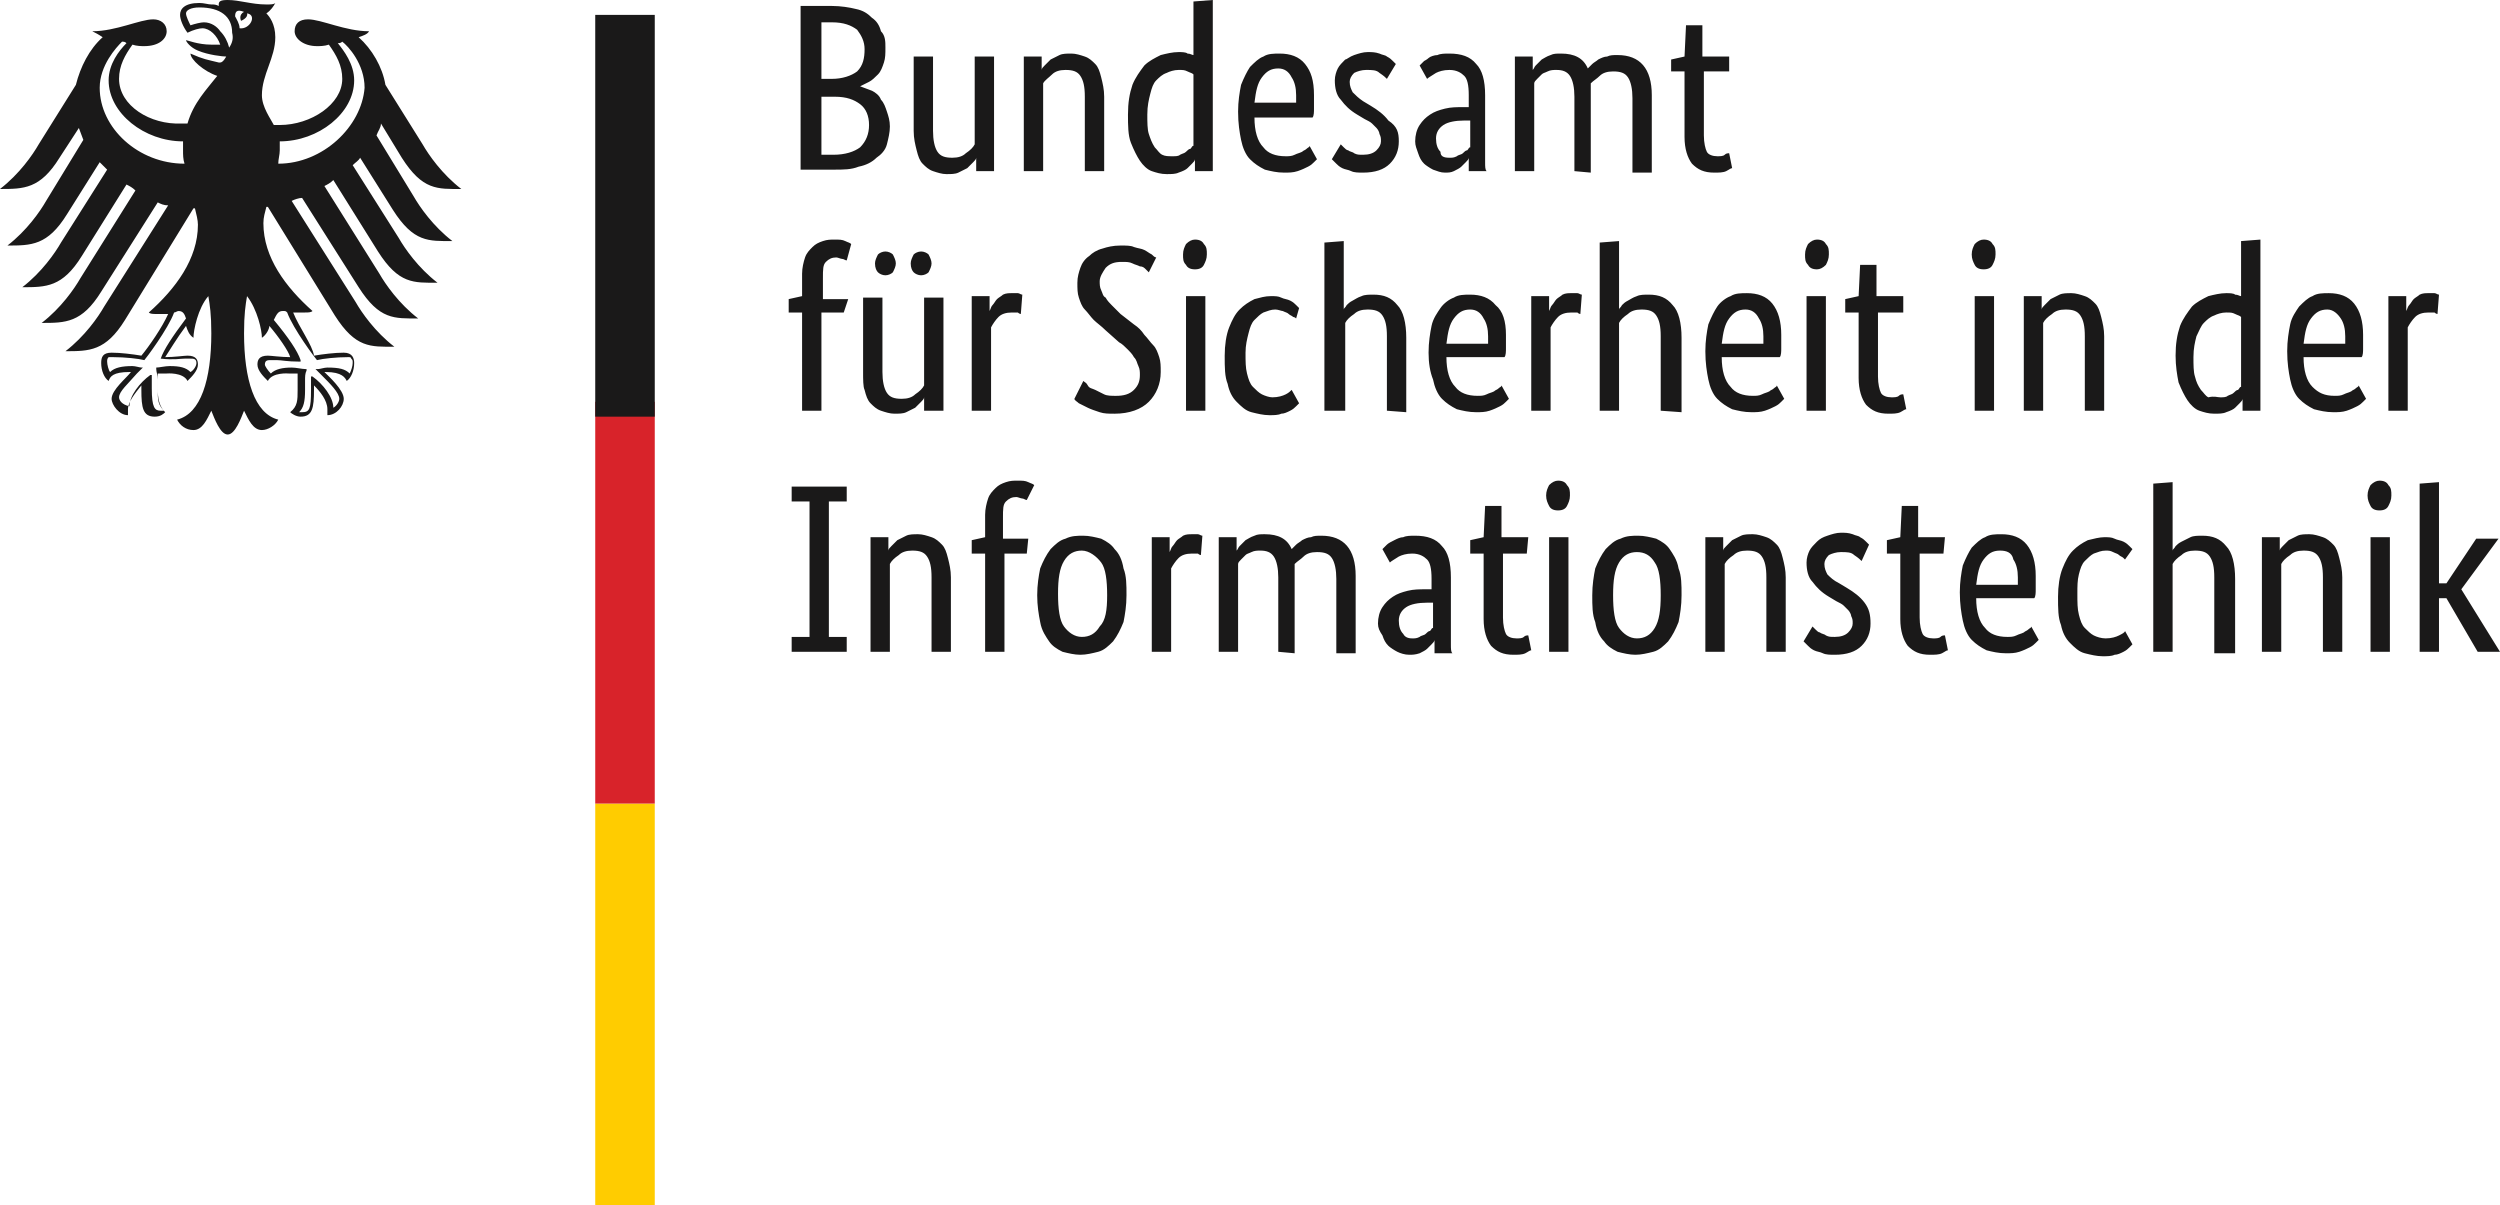 <?xml version="1.0" encoding="utf-8"?>
<!-- Generator: Adobe Illustrator 27.1.1, SVG Export Plug-In . SVG Version: 6.00 Build 0)  -->
<svg version="1.1"
	 id="Ebene_1" xmlns:dc="http://purl.org/dc/elements/1.1/" xmlns:svg="http://www.w3.org/2000/svg" xmlns:sodipodi="http://sodipodi.sourceforge.net/DTD/sodipodi-0.dtd" xmlns:inkscape="http://www.inkscape.org/namespaces/inkscape" xmlns:cc="http://creativecommons.org/ns#" xmlns:rdf="http://www.w3.org/1999/02/22-rdf-syntax-ns#" inkscape:version="1.0.1 (3bc2e813f5, 2020-09-07)" sodipodi:docname="logo-weiss.svg"
	 xmlns="http://www.w3.org/2000/svg" xmlns:xlink="http://www.w3.org/1999/xlink" x="0px" y="0px" viewBox="0 0 168 81"
	 style="enable-background:new 0 0 168 81;" xml:space="preserve">
<style type="text/css">
	.st0{fill:#FFFFFF;}
	.st1{fill:#1A1919;}
	.st2{fill:#FFCC00;}
	.st3{fill:#D8232A;}
</style>
<sodipodi:namedview  bordercolor="#666666" borderopacity="1" gridtolerance="10" guidetolerance="10" id="namedview15" inkscape:current-layer="Ebene_1" inkscape:cx="84" inkscape:cy="40.5" inkscape:pageopacity="0" inkscape:pageshadow="2" inkscape:window-height="1077" inkscape:window-maximized="0" inkscape:window-width="1695" inkscape:window-x="1107" inkscape:window-y="118" inkscape:zoom="6.0297619" objecttolerance="10" pagecolor="#ffffff" showgrid="false">
	</sodipodi:namedview>
<rect id="rect2" class="st0" width="168" height="81"/>
<g id="Symbols">
	<g id="Header_x2F_BSI-Top" transform="translate(-117, -54)">
		<g id="BSI_2017_DTP_CMYK_de" transform="translate(117, 54)">
			<path id="Fill-2" class="st1" d="M59.5,3.2c0,0.4,0,0.7-0.1,1C59.3,4.5,59.2,4.8,59,5c-0.2,0.2-0.4,0.4-0.6,0.5S58,5.7,57.8,5.8
				v0c0.3,0.1,0.5,0.2,0.8,0.3c0.2,0.1,0.5,0.3,0.6,0.6c0.2,0.2,0.3,0.5,0.4,0.8c0.1,0.3,0.2,0.6,0.2,1c0,0.4-0.1,0.8-0.2,1.2
				c-0.1,0.4-0.4,0.7-0.7,0.9c-0.3,0.3-0.7,0.5-1.2,0.6c-0.5,0.2-1,0.2-1.7,0.2h-2.2V0.4h2.1c0.6,0,1.2,0.1,1.6,0.2
				c0.5,0.1,0.8,0.3,1.1,0.6c0.3,0.2,0.5,0.5,0.6,0.9C59.5,2.4,59.5,2.8,59.5,3.2z M58.1,3.3c0-0.5-0.2-0.9-0.5-1.3
				c-0.4-0.3-0.9-0.5-1.7-0.5h-0.7v3.8h0.7c0.7,0,1.3-0.2,1.7-0.5C58,4.4,58.1,3.9,58.1,3.3z M58.4,8.4c0-0.6-0.2-1.1-0.6-1.4
				c-0.4-0.3-0.9-0.5-1.7-0.5h-0.9v3.9H56c0.8,0,1.4-0.2,1.8-0.5C58.2,9.5,58.4,9,58.4,8.4z M66.8,11.5h-1.2v-0.9h0
				c0,0.1-0.1,0.2-0.2,0.3c-0.1,0.1-0.2,0.2-0.4,0.4c-0.2,0.1-0.4,0.2-0.6,0.3c-0.2,0.1-0.5,0.1-0.8,0.1c-0.3,0-0.6-0.1-0.9-0.2
				c-0.3-0.1-0.5-0.3-0.7-0.5c-0.2-0.2-0.3-0.5-0.4-0.9c-0.1-0.4-0.2-0.8-0.2-1.3v-5h1.3v5c0,0.6,0.1,1.1,0.3,1.4
				c0.2,0.3,0.5,0.4,1,0.4c0.4,0,0.7-0.1,0.9-0.3c0.3-0.2,0.5-0.4,0.6-0.6V3.8h1.3C66.8,3.8,66.8,11.5,66.8,11.5z M72.9,11.5v-5
				c0-0.7-0.1-1.1-0.3-1.4c-0.2-0.3-0.5-0.4-1-0.4c-0.4,0-0.7,0.1-0.9,0.3s-0.5,0.4-0.6,0.6v5.9h-1.3V3.8h1.2v0.9h0
				c0-0.1,0.1-0.2,0.2-0.3c0.1-0.1,0.2-0.2,0.4-0.4c0.2-0.1,0.4-0.2,0.6-0.3c0.2-0.1,0.5-0.1,0.8-0.1c0.3,0,0.6,0.1,0.9,0.2
				c0.3,0.1,0.5,0.3,0.7,0.5c0.2,0.2,0.3,0.5,0.4,0.9s0.2,0.8,0.2,1.3v5L72.9,11.5L72.9,11.5z M75.8,7.7c0-0.8,0.1-1.4,0.3-2
				c0.2-0.5,0.5-0.9,0.8-1.3c0.3-0.3,0.7-0.5,1.1-0.7c0.4-0.1,0.8-0.2,1.2-0.2c0.2,0,0.5,0,0.6,0.1c0.2,0,0.3,0.1,0.4,0.1V0.1
				L81.5,0v11.5h-1.2v-0.8h0c0,0.1-0.1,0.2-0.2,0.3c-0.1,0.1-0.2,0.2-0.3,0.3c-0.1,0.1-0.3,0.2-0.6,0.3c-0.2,0.1-0.5,0.1-0.8,0.1
				c-0.4,0-0.7-0.1-1-0.2c-0.3-0.1-0.6-0.4-0.8-0.7c-0.2-0.3-0.4-0.7-0.6-1.2S75.8,8.4,75.8,7.7z M78.8,10.5c0.2,0,0.4,0,0.5-0.1
				c0.2-0.1,0.3-0.1,0.4-0.2c0.1-0.1,0.2-0.2,0.3-0.2c0.1-0.1,0.1-0.2,0.2-0.2V5c-0.1-0.1-0.2-0.1-0.4-0.2c-0.2-0.1-0.3-0.1-0.6-0.1
				c-0.3,0-0.6,0.1-0.8,0.2c-0.3,0.1-0.5,0.3-0.7,0.5c-0.2,0.2-0.3,0.5-0.4,0.9c-0.1,0.4-0.2,0.8-0.2,1.4c0,0.5,0,1,0.1,1.3
				s0.2,0.6,0.4,0.9c0.2,0.2,0.3,0.4,0.5,0.5C78.3,10.5,78.5,10.5,78.8,10.5z M88.3,6.4c0,0.3,0,0.6,0,0.9c0,0.2,0,0.5-0.1,0.6h-3.9
				c0,0.9,0.2,1.6,0.6,2c0.3,0.4,0.8,0.6,1.5,0.6c0.2,0,0.4,0,0.6-0.1c0.2-0.1,0.3-0.1,0.5-0.2c0.1-0.1,0.2-0.1,0.3-0.2
				c0.1-0.1,0.2-0.1,0.2-0.2l0.5,0.9c-0.1,0.1-0.1,0.1-0.2,0.2c-0.1,0.1-0.2,0.2-0.4,0.3c-0.2,0.1-0.4,0.2-0.7,0.3
				c-0.3,0.1-0.6,0.1-0.9,0.1c-0.5,0-0.9-0.1-1.3-0.2c-0.4-0.2-0.7-0.4-1-0.7c-0.3-0.3-0.5-0.8-0.6-1.3c-0.1-0.5-0.2-1.1-0.2-1.9
				c0-0.7,0.1-1.3,0.2-1.8c0.2-0.5,0.4-0.9,0.6-1.2c0.3-0.3,0.6-0.6,0.9-0.7c0.3-0.2,0.7-0.2,1.1-0.2c0.7,0,1.3,0.2,1.7,0.7
				C88.1,4.8,88.3,5.4,88.3,6.4z M85.9,4.6c-0.5,0-0.8,0.2-1.1,0.6c-0.3,0.4-0.4,0.9-0.5,1.7h2.8c0-0.1,0-0.1,0-0.2s0-0.2,0-0.3
				c0-0.5-0.1-0.9-0.3-1.2C86.6,4.8,86.3,4.6,85.9,4.6z M93.2,5.3c-0.1-0.1-0.2-0.2-0.5-0.4c-0.2-0.2-0.5-0.2-0.9-0.2
				c-0.3,0-0.6,0.1-0.8,0.2c-0.2,0.2-0.3,0.4-0.3,0.6c0,0.3,0.1,0.5,0.2,0.7c0.2,0.2,0.4,0.4,0.7,0.6l0.5,0.3c0.5,0.3,0.9,0.6,1.2,1
				C93.9,8.5,94,8.9,94,9.5c0,0.6-0.2,1.1-0.6,1.5c-0.4,0.4-1,0.6-1.8,0.6c-0.3,0-0.6,0-0.8-0.1c-0.2-0.1-0.4-0.1-0.6-0.2
				c-0.2-0.1-0.3-0.2-0.4-0.3c-0.1-0.1-0.2-0.2-0.3-0.3l0.6-1c0.1,0.1,0.1,0.1,0.2,0.2c0.1,0.1,0.2,0.2,0.3,0.2
				c0.1,0.1,0.3,0.1,0.4,0.2c0.2,0.1,0.3,0.1,0.6,0.1c0.4,0,0.7-0.1,0.9-0.3c0.2-0.2,0.3-0.4,0.3-0.6c0-0.2,0-0.3-0.1-0.5
				c0-0.1-0.1-0.3-0.2-0.4c-0.1-0.1-0.2-0.2-0.3-0.3c-0.1-0.1-0.3-0.2-0.5-0.3l-0.5-0.3c-0.5-0.3-0.8-0.6-1.1-1
				c-0.3-0.3-0.4-0.8-0.4-1.3c0-0.3,0.1-0.6,0.2-0.8c0.1-0.2,0.3-0.4,0.5-0.6C90.5,4,90.7,3.8,91,3.7c0.3-0.1,0.6-0.2,0.9-0.2
				c0.3,0,0.5,0,0.8,0.1c0.2,0.1,0.4,0.1,0.5,0.2c0.2,0.1,0.3,0.2,0.4,0.3c0.1,0.1,0.2,0.2,0.2,0.2L93.2,5.3z M95.1,9.5
				c0-0.4,0.1-0.8,0.3-1.1c0.2-0.3,0.4-0.5,0.7-0.7c0.3-0.2,0.6-0.3,1-0.4c0.4-0.1,0.8-0.1,1.2-0.1h0.4V6.4c0-0.7-0.1-1.1-0.3-1.3
				c-0.2-0.2-0.5-0.4-1-0.4c-0.4,0-0.7,0.1-0.9,0.2c-0.3,0.2-0.5,0.3-0.6,0.4l-0.5-0.9c0.1-0.1,0.2-0.2,0.3-0.3
				C95.7,4.1,95.9,4,96,3.9s0.4-0.2,0.6-0.2c0.2-0.1,0.5-0.1,0.8-0.1c0.8,0,1.4,0.2,1.8,0.7c0.4,0.4,0.6,1.1,0.6,2.1v3.5
				c0,0.3,0,0.7,0,1c0,0.3,0,0.5,0.1,0.6h-1.2l0-0.9h0c0,0.1-0.1,0.2-0.2,0.3s-0.2,0.2-0.3,0.3s-0.3,0.2-0.5,0.3
				c-0.2,0.1-0.4,0.1-0.6,0.1c-0.3,0-0.5-0.1-0.8-0.2c-0.2-0.1-0.5-0.3-0.6-0.4c-0.2-0.2-0.3-0.4-0.4-0.7S95.1,9.8,95.1,9.5z
				 M97.4,10.6c0.2,0,0.3,0,0.5-0.1c0.1-0.1,0.3-0.1,0.4-0.2c0.1-0.1,0.2-0.2,0.3-0.2c0.1-0.1,0.1-0.2,0.2-0.2V8.1l-0.4,0
				c-0.6,0-1.1,0.1-1.4,0.3c-0.3,0.2-0.5,0.5-0.5,0.9c0,0.4,0.1,0.7,0.3,0.9C96.8,10.5,97,10.6,97.4,10.6z M105.8,11.5v-5
				c0-0.6-0.1-1.1-0.3-1.4c-0.2-0.3-0.5-0.4-0.9-0.4c-0.2,0-0.4,0-0.6,0.1c-0.2,0.1-0.3,0.1-0.4,0.2c-0.1,0.1-0.2,0.2-0.3,0.3
				c-0.1,0.1-0.2,0.2-0.2,0.3v5.9h-1.3V3.8h1.2v0.9h0c0.1-0.1,0.1-0.2,0.2-0.3c0.1-0.1,0.2-0.2,0.4-0.4c0.2-0.1,0.3-0.2,0.6-0.3
				c0.2-0.1,0.4-0.1,0.7-0.1c0.9,0,1.5,0.3,1.8,1c0.1-0.1,0.2-0.2,0.3-0.3s0.3-0.2,0.4-0.3c0.2-0.1,0.4-0.2,0.6-0.2
				c0.2-0.1,0.4-0.1,0.7-0.1c1.5,0,2.3,0.9,2.3,2.7v5.2h-1.3v-5c0-0.6-0.1-1.1-0.3-1.4c-0.2-0.3-0.5-0.4-1-0.4
				c-0.4,0-0.7,0.1-0.9,0.3s-0.4,0.3-0.6,0.5c0,0.1,0,0.2,0,0.4c0,0.1,0,0.3,0,0.4v5.2L105.8,11.5L105.8,11.5z M116.2,4.8h-1.7v4.3
				c0,0.5,0.1,0.9,0.2,1.1c0.1,0.2,0.4,0.3,0.7,0.3c0.2,0,0.4,0,0.5-0.1c0.1-0.1,0.2-0.1,0.3-0.1l0.2,1c-0.1,0-0.2,0.1-0.4,0.2
				c-0.2,0.1-0.5,0.1-0.8,0.1c-0.7,0-1.1-0.2-1.5-0.6c-0.3-0.4-0.5-1-0.5-1.8V4.8h-0.9V4l0.9-0.2l0.1-2.1h1.1v2.1h1.8L116.2,4.8z
				 M56.7,21h-1.5v6.6h-1.3V21H53v-0.9l0.9-0.2v-1.5c0-0.4,0.1-0.8,0.2-1.1c0.1-0.3,0.3-0.5,0.5-0.7c0.2-0.2,0.4-0.3,0.7-0.4
				c0.3-0.1,0.5-0.1,0.8-0.1c0.3,0,0.5,0,0.7,0.1c0.2,0.1,0.3,0.1,0.4,0.2l-0.3,1.1c-0.1,0-0.2-0.1-0.3-0.1c-0.1,0-0.3-0.1-0.4-0.1
				c-0.3,0-0.5,0.1-0.7,0.3c-0.2,0.2-0.2,0.5-0.2,1.1v1.4h1.7L56.7,21z M63.3,27.6h-1.2v-0.9h0c0,0.1-0.1,0.2-0.2,0.3
				c-0.1,0.1-0.2,0.2-0.4,0.4c-0.2,0.1-0.4,0.2-0.6,0.3c-0.2,0.1-0.5,0.1-0.8,0.1c-0.3,0-0.6-0.1-0.9-0.2c-0.3-0.1-0.5-0.3-0.7-0.5
				c-0.2-0.2-0.3-0.5-0.4-0.9C58,26,58,25.5,58,25v-5h1.3v5c0,0.6,0.1,1.1,0.3,1.4c0.2,0.3,0.5,0.4,1,0.4c0.4,0,0.7-0.1,0.9-0.3
				c0.3-0.2,0.5-0.4,0.6-0.6v-5.9h1.3V27.6z M60.2,17.7c0,0.2-0.1,0.4-0.2,0.6c-0.1,0.1-0.3,0.2-0.5,0.2c-0.2,0-0.4-0.1-0.5-0.2
				c-0.1-0.1-0.2-0.3-0.2-0.6c0-0.2,0.1-0.4,0.2-0.6c0.1-0.1,0.3-0.2,0.5-0.2c0.2,0,0.4,0.1,0.5,0.2C60.1,17.3,60.2,17.5,60.2,17.7z
				 M62.6,17.7c0,0.2-0.1,0.4-0.2,0.6c-0.1,0.1-0.3,0.2-0.5,0.2c-0.2,0-0.4-0.1-0.5-0.2c-0.1-0.1-0.2-0.3-0.2-0.6
				c0-0.2,0.1-0.4,0.2-0.6c0.1-0.1,0.3-0.2,0.5-0.2c0.2,0,0.4,0.1,0.5,0.2C62.5,17.3,62.6,17.5,62.6,17.7z M68.6,21.1
				c0,0-0.1,0-0.2-0.1c-0.1,0-0.2,0-0.4,0c-0.4,0-0.7,0.1-0.9,0.3c-0.2,0.2-0.4,0.5-0.5,0.7v5.6h-1.3v-7.7h1.2v1h0
				c0.1-0.2,0.1-0.3,0.2-0.4c0.1-0.1,0.2-0.3,0.3-0.4c0.1-0.1,0.3-0.2,0.4-0.3c0.2-0.1,0.4-0.1,0.6-0.1c0.2,0,0.3,0,0.4,0
				c0.1,0,0.2,0.1,0.3,0.1L68.6,21.1z M77.2,18.3c0,0-0.1-0.1-0.2-0.2c-0.1-0.1-0.2-0.2-0.4-0.2c-0.2-0.1-0.3-0.1-0.5-0.2
				c-0.2-0.1-0.4-0.1-0.7-0.1c-0.5,0-0.8,0.1-1.1,0.4c-0.2,0.3-0.4,0.6-0.4,0.9c0,0.2,0,0.4,0.1,0.6c0.1,0.2,0.1,0.4,0.3,0.5
				c0.1,0.2,0.3,0.4,0.4,0.5c0.2,0.2,0.4,0.4,0.6,0.6l0.9,0.7c0.3,0.2,0.5,0.4,0.7,0.7c0.2,0.2,0.4,0.5,0.6,0.7
				c0.2,0.2,0.3,0.5,0.4,0.8c0.1,0.3,0.1,0.6,0.1,1c0,0.8-0.3,1.5-0.8,2c-0.5,0.5-1.3,0.8-2.3,0.8c-0.4,0-0.7,0-1-0.1
				c-0.3-0.1-0.6-0.2-0.8-0.3c-0.2-0.1-0.4-0.2-0.6-0.3c-0.1-0.1-0.3-0.2-0.3-0.3l0.6-1.2c0.1,0.1,0.2,0.1,0.3,0.3s0.3,0.2,0.5,0.3
				s0.4,0.2,0.6,0.3c0.2,0.1,0.5,0.1,0.8,0.1c0.5,0,0.9-0.1,1.2-0.4c0.3-0.3,0.4-0.6,0.4-1c0-0.2,0-0.4-0.1-0.6
				c-0.1-0.2-0.1-0.4-0.3-0.6c-0.1-0.2-0.3-0.4-0.4-0.5c-0.2-0.2-0.4-0.4-0.6-0.5l-0.9-0.8c-0.3-0.3-0.6-0.5-0.8-0.7
				c-0.2-0.2-0.4-0.5-0.6-0.7c-0.2-0.2-0.3-0.5-0.4-0.8c-0.1-0.3-0.1-0.6-0.1-1c0-0.4,0.1-0.7,0.2-1c0.1-0.3,0.3-0.6,0.6-0.8
				c0.2-0.2,0.5-0.4,0.9-0.5c0.3-0.1,0.7-0.2,1.2-0.2c0.4,0,0.7,0,0.9,0.1c0.3,0.1,0.5,0.1,0.7,0.2s0.3,0.2,0.5,0.3
				c0.1,0.1,0.2,0.2,0.3,0.2L77.2,18.3z M79.7,27.6H81v-7.7h-1.3V27.6z M80.3,18.1c-0.3,0-0.5-0.1-0.6-0.3c-0.2-0.2-0.2-0.4-0.2-0.7
				c0-0.3,0.1-0.5,0.2-0.7c0.2-0.2,0.4-0.3,0.6-0.3c0.3,0,0.5,0.1,0.6,0.3c0.2,0.2,0.2,0.4,0.2,0.7c0,0.3-0.1,0.5-0.2,0.7
				C80.8,18,80.6,18.1,80.3,18.1z M87.1,21.4c0,0-0.1-0.1-0.2-0.1c-0.1-0.1-0.2-0.1-0.3-0.2c-0.1-0.1-0.2-0.1-0.4-0.2
				c-0.1,0-0.3-0.1-0.5-0.1c-0.3,0-0.5,0.1-0.8,0.2c-0.2,0.1-0.4,0.3-0.6,0.5c-0.2,0.2-0.3,0.5-0.4,0.9c-0.1,0.4-0.2,0.8-0.2,1.3
				c0,0.6,0,1,0.1,1.4c0.1,0.4,0.2,0.7,0.4,0.9c0.2,0.2,0.4,0.4,0.6,0.5c0.2,0.1,0.5,0.2,0.7,0.2c0.4,0,0.7-0.1,0.9-0.2
				c0.2-0.1,0.3-0.2,0.4-0.3l0.5,0.9c-0.1,0.1-0.1,0.1-0.2,0.2c-0.1,0.1-0.2,0.2-0.4,0.3c-0.2,0.1-0.4,0.2-0.6,0.2
				c-0.2,0.1-0.5,0.1-0.8,0.1c-0.4,0-0.8-0.1-1.2-0.2c-0.4-0.1-0.7-0.4-1-0.7c-0.3-0.3-0.5-0.7-0.6-1.2c-0.2-0.5-0.2-1.1-0.2-1.9
				c0-0.7,0.1-1.4,0.3-1.9c0.2-0.5,0.4-0.9,0.7-1.2c0.3-0.3,0.6-0.5,1-0.7c0.4-0.1,0.7-0.2,1.1-0.2c0.3,0,0.5,0,0.7,0.1
				c0.2,0.1,0.4,0.1,0.6,0.2c0.2,0.1,0.3,0.2,0.4,0.3c0.1,0.1,0.2,0.2,0.2,0.2L87.1,21.4z M93.2,27.6v-5c0-0.7-0.1-1.1-0.3-1.4
				c-0.2-0.3-0.5-0.4-1-0.4c-0.4,0-0.7,0.1-0.9,0.3c-0.3,0.2-0.5,0.4-0.6,0.6v5.9H89V16.3l1.3-0.1v4.6h0c0-0.1,0.1-0.1,0.2-0.3
				c0.1-0.1,0.2-0.2,0.4-0.3c0.2-0.1,0.3-0.2,0.6-0.3c0.2-0.1,0.5-0.1,0.8-0.1c0.7,0,1.2,0.2,1.6,0.7c0.4,0.4,0.6,1.2,0.6,2.2v5
				L93.2,27.6L93.2,27.6z M101.2,22.5c0,0.3,0,0.6,0,0.9c0,0.2,0,0.5-0.1,0.6h-3.9c0,0.9,0.2,1.6,0.6,2c0.3,0.4,0.8,0.6,1.5,0.6
				c0.2,0,0.4,0,0.6-0.1c0.2-0.1,0.3-0.1,0.5-0.2c0.1-0.1,0.2-0.1,0.3-0.2c0.1-0.1,0.2-0.1,0.2-0.2l0.5,0.9
				c-0.1,0.1-0.1,0.1-0.2,0.2c-0.1,0.1-0.2,0.2-0.4,0.3s-0.4,0.2-0.7,0.3c-0.3,0.1-0.6,0.1-0.9,0.1c-0.5,0-0.9-0.1-1.3-0.2
				c-0.4-0.2-0.7-0.4-1-0.7c-0.3-0.3-0.5-0.8-0.6-1.3C96.1,25,96,24.4,96,23.7c0-0.7,0.1-1.3,0.2-1.8s0.4-0.9,0.6-1.2
				s0.6-0.6,0.9-0.7c0.3-0.2,0.7-0.2,1.1-0.2c0.7,0,1.3,0.2,1.7,0.7C101,20.9,101.2,21.6,101.2,22.5z M98.8,20.8
				c-0.5,0-0.8,0.2-1.1,0.6c-0.3,0.4-0.4,0.9-0.5,1.7h2.8c0-0.1,0-0.1,0-0.2c0-0.1,0-0.2,0-0.3c0-0.5-0.1-0.9-0.3-1.2
				C99.5,21,99.2,20.8,98.8,20.8z M106.2,21.1c0,0-0.1,0-0.2-0.1c-0.1,0-0.2,0-0.4,0c-0.4,0-0.7,0.1-0.9,0.3
				c-0.2,0.2-0.4,0.5-0.5,0.7v5.6h-1.3v-7.7h1.2v1h0c0.1-0.2,0.1-0.3,0.2-0.4s0.2-0.3,0.3-0.4c0.1-0.1,0.3-0.2,0.4-0.3
				c0.2-0.1,0.4-0.1,0.6-0.1c0.2,0,0.3,0,0.4,0c0.1,0,0.2,0.1,0.3,0.1L106.2,21.1z M111.6,27.6v-5c0-0.7-0.1-1.1-0.3-1.4
				c-0.2-0.3-0.5-0.4-1-0.4c-0.4,0-0.7,0.1-0.9,0.3c-0.3,0.2-0.5,0.4-0.6,0.6v5.9h-1.3V16.3l1.3-0.1v4.6h0c0-0.1,0.1-0.1,0.2-0.3
				c0.1-0.1,0.2-0.2,0.4-0.3c0.2-0.1,0.3-0.2,0.6-0.3c0.2-0.1,0.5-0.1,0.8-0.1c0.7,0,1.2,0.2,1.6,0.7c0.4,0.4,0.6,1.2,0.6,2.2v5
				L111.6,27.6L111.6,27.6z M119.7,22.5c0,0.3,0,0.6,0,0.9c0,0.2,0,0.5-0.1,0.6h-3.9c0,0.9,0.2,1.6,0.6,2c0.3,0.4,0.8,0.6,1.5,0.6
				c0.2,0,0.4,0,0.6-0.1c0.2-0.1,0.3-0.1,0.5-0.2c0.1-0.1,0.2-0.1,0.3-0.2c0.1-0.1,0.2-0.1,0.2-0.2l0.5,0.9
				c-0.1,0.1-0.1,0.1-0.2,0.2s-0.2,0.2-0.4,0.3s-0.4,0.2-0.7,0.3c-0.3,0.1-0.6,0.1-0.9,0.1c-0.5,0-0.9-0.1-1.3-0.2
				c-0.4-0.2-0.7-0.4-1-0.7c-0.3-0.3-0.5-0.8-0.6-1.3c-0.1-0.5-0.2-1.1-0.2-1.9c0-0.7,0.1-1.3,0.2-1.8c0.2-0.5,0.4-0.9,0.6-1.2
				s0.6-0.6,0.9-0.7c0.3-0.2,0.7-0.2,1.1-0.2c0.7,0,1.3,0.2,1.7,0.7C119.5,20.9,119.7,21.6,119.7,22.5z M117.3,20.8
				c-0.5,0-0.8,0.2-1.1,0.6c-0.3,0.4-0.4,0.9-0.5,1.7h2.8c0-0.1,0-0.1,0-0.2c0-0.1,0-0.2,0-0.3c0-0.5-0.1-0.9-0.3-1.2
				C118,21,117.7,20.8,117.3,20.8z M121.4,27.6h1.3v-7.7h-1.3V27.6z M122.1,18.1c-0.3,0-0.5-0.1-0.6-0.3c-0.2-0.2-0.2-0.4-0.2-0.7
				c0-0.3,0.1-0.5,0.2-0.7c0.2-0.2,0.4-0.3,0.6-0.3c0.3,0,0.5,0.1,0.6,0.3c0.2,0.2,0.2,0.4,0.2,0.7c0,0.3-0.1,0.5-0.2,0.7
				C122.5,18,122.3,18.1,122.1,18.1z M127.9,21h-1.7v4.3c0,0.5,0.1,0.9,0.2,1.1s0.4,0.3,0.7,0.3c0.2,0,0.4,0,0.5-0.1
				c0.1-0.1,0.2-0.1,0.3-0.1l0.2,1c-0.1,0-0.2,0.1-0.4,0.2c-0.2,0.1-0.5,0.1-0.8,0.1c-0.7,0-1.1-0.2-1.5-0.6c-0.3-0.4-0.5-1-0.5-1.8
				V21H124v-0.9l0.9-0.2l0.1-2.1h1.1v2.1h1.8L127.9,21z M132.7,27.6h1.3v-7.7h-1.3V27.6z M133.3,18.1c-0.3,0-0.5-0.1-0.6-0.3
				s-0.2-0.4-0.2-0.7c0-0.3,0.1-0.5,0.2-0.7c0.2-0.2,0.4-0.3,0.6-0.3c0.3,0,0.5,0.1,0.6,0.3c0.2,0.2,0.2,0.4,0.2,0.7
				c0,0.3-0.1,0.5-0.2,0.7C133.8,18,133.6,18.1,133.3,18.1z M140.1,27.6v-5c0-0.7-0.1-1.1-0.3-1.4c-0.2-0.3-0.5-0.4-1-0.4
				c-0.4,0-0.7,0.1-0.9,0.3c-0.3,0.2-0.5,0.4-0.6,0.6v5.9h-1.3v-7.7h1.2v0.9h0c0-0.1,0.1-0.2,0.2-0.3c0.1-0.1,0.2-0.2,0.4-0.4
				c0.2-0.1,0.4-0.2,0.6-0.3c0.2-0.1,0.5-0.1,0.8-0.1c0.3,0,0.6,0.1,0.9,0.2c0.3,0.1,0.5,0.3,0.7,0.5c0.2,0.2,0.3,0.5,0.4,0.9
				s0.2,0.8,0.2,1.3v5C141.3,27.6,140.1,27.6,140.1,27.6z M146.2,23.9c0-0.8,0.1-1.4,0.3-2c0.2-0.5,0.5-0.9,0.8-1.3
				c0.3-0.3,0.7-0.5,1.1-0.7c0.4-0.1,0.8-0.2,1.2-0.2c0.2,0,0.5,0,0.6,0.1c0.2,0,0.3,0.1,0.4,0.1v-3.7l1.3-0.1v11.5h-1.2v-0.8h0
				c0,0.1-0.1,0.2-0.2,0.3c-0.1,0.1-0.2,0.2-0.3,0.3c-0.1,0.1-0.3,0.2-0.6,0.3c-0.2,0.1-0.5,0.1-0.8,0.1c-0.4,0-0.7-0.1-1-0.2
				c-0.3-0.1-0.6-0.4-0.8-0.7c-0.2-0.3-0.4-0.7-0.6-1.2C146.3,25.2,146.2,24.6,146.2,23.9z M149.2,26.7c0.2,0,0.4,0,0.5-0.1
				c0.2-0.1,0.3-0.1,0.4-0.2c0.1-0.1,0.2-0.2,0.3-0.2c0.1-0.1,0.1-0.2,0.2-0.2v-4.7c-0.1-0.1-0.2-0.1-0.4-0.2
				c-0.2-0.1-0.3-0.1-0.6-0.1c-0.3,0-0.6,0.1-0.8,0.2c-0.3,0.1-0.5,0.3-0.7,0.5c-0.2,0.2-0.3,0.5-0.5,0.9c-0.1,0.4-0.2,0.8-0.2,1.4
				c0,0.5,0,1,0.1,1.3c0.1,0.4,0.2,0.6,0.4,0.9c0.2,0.2,0.3,0.4,0.5,0.5C148.8,26.6,149,26.7,149.2,26.7z M158.8,22.5
				c0,0.3,0,0.6,0,0.9c0,0.2,0,0.5-0.1,0.6h-3.9c0,0.9,0.2,1.6,0.6,2s0.8,0.6,1.5,0.6c0.2,0,0.4,0,0.6-0.1c0.2-0.1,0.3-0.1,0.5-0.2
				c0.1-0.1,0.2-0.1,0.3-0.2c0.1-0.1,0.2-0.1,0.2-0.2l0.5,0.9c-0.1,0.1-0.1,0.1-0.2,0.2c-0.1,0.1-0.2,0.2-0.4,0.3s-0.4,0.2-0.7,0.3
				c-0.3,0.1-0.6,0.1-0.9,0.1c-0.5,0-0.9-0.1-1.3-0.2c-0.4-0.2-0.7-0.4-1-0.7c-0.3-0.3-0.5-0.8-0.6-1.3c-0.1-0.5-0.2-1.1-0.2-1.9
				c0-0.7,0.1-1.3,0.2-1.8s0.4-0.9,0.6-1.2c0.3-0.3,0.6-0.6,0.9-0.7c0.3-0.2,0.7-0.2,1.1-0.2c0.7,0,1.3,0.2,1.7,0.7
				C158.6,20.9,158.8,21.6,158.8,22.5z M156.4,20.8c-0.5,0-0.8,0.2-1.1,0.6c-0.3,0.4-0.4,0.9-0.5,1.7h2.8c0-0.1,0-0.1,0-0.2
				c0-0.1,0-0.2,0-0.3c0-0.5-0.1-0.9-0.3-1.2S156.8,20.8,156.4,20.8z M163.8,21.1c0,0-0.1,0-0.2-0.1c-0.1,0-0.2,0-0.4,0
				c-0.4,0-0.7,0.1-0.9,0.3c-0.2,0.2-0.4,0.5-0.5,0.7v5.6h-1.3v-7.7h1.2v1h0c0.1-0.2,0.1-0.3,0.2-0.4s0.2-0.3,0.3-0.4
				c0.1-0.1,0.3-0.2,0.4-0.3c0.2-0.1,0.4-0.1,0.6-0.1c0.2,0,0.3,0,0.4,0c0.1,0,0.2,0.1,0.3,0.1L163.8,21.1z M54.4,33.7h-1.2v-1h3.7
				v1h-1.2v9.1h1.2v1h-3.7v-1h1.2V33.7z M62.6,43.8v-5c0-0.7-0.1-1.1-0.3-1.4c-0.2-0.3-0.5-0.4-1-0.4c-0.4,0-0.7,0.1-0.9,0.3
				c-0.3,0.2-0.5,0.4-0.6,0.6v5.9h-1.3v-7.7h1.2V37h0c0-0.1,0.1-0.2,0.2-0.3c0.1-0.1,0.2-0.2,0.4-0.4c0.2-0.1,0.4-0.2,0.6-0.3
				c0.2-0.1,0.5-0.1,0.8-0.1c0.3,0,0.6,0.1,0.9,0.2c0.3,0.1,0.5,0.3,0.7,0.5c0.2,0.2,0.3,0.5,0.4,0.9c0.1,0.4,0.2,0.8,0.2,1.3v5
				H62.6z M69,37.2h-1.5v6.6h-1.3v-6.6h-0.9v-0.9l0.9-0.2v-1.5c0-0.4,0.1-0.8,0.2-1.1c0.1-0.3,0.3-0.5,0.5-0.7s0.4-0.3,0.7-0.4
				c0.3-0.1,0.5-0.1,0.8-0.1c0.3,0,0.5,0,0.7,0.1c0.2,0.1,0.3,0.1,0.4,0.2L69,33.6c-0.1,0-0.2-0.1-0.3-0.1c-0.1,0-0.3-0.1-0.4-0.1
				c-0.3,0-0.5,0.1-0.7,0.3c-0.2,0.2-0.2,0.5-0.2,1.1v1.4h1.7L69,37.2z M69.7,40c0-0.7,0.1-1.3,0.2-1.8c0.2-0.5,0.4-0.9,0.7-1.3
				c0.3-0.3,0.6-0.6,1-0.7c0.4-0.2,0.8-0.2,1.2-0.2c0.4,0,0.8,0.1,1.2,0.2c0.4,0.2,0.7,0.4,0.9,0.7c0.3,0.3,0.5,0.7,0.6,1.3
				c0.2,0.5,0.2,1.1,0.2,1.8c0,0.7-0.1,1.3-0.2,1.8c-0.2,0.5-0.4,0.9-0.7,1.3c-0.3,0.3-0.6,0.6-1,0.7c-0.4,0.1-0.8,0.2-1.2,0.2
				c-0.4,0-0.8-0.1-1.2-0.2c-0.4-0.2-0.7-0.4-0.9-0.7s-0.5-0.7-0.6-1.3C69.8,41.3,69.7,40.7,69.7,40z M74.4,40c0-1-0.1-1.8-0.4-2.2
				S73.2,37,72.7,37c-0.5,0-0.9,0.2-1.2,0.7c-0.3,0.5-0.4,1.2-0.4,2.2s0.1,1.8,0.4,2.2c0.3,0.4,0.7,0.7,1.2,0.7
				c0.5,0,0.9-0.2,1.2-0.7C74.3,41.7,74.4,41,74.4,40z M80.7,37.3c0,0-0.1,0-0.2-0.1c-0.1,0-0.2,0-0.4,0c-0.4,0-0.7,0.1-0.9,0.3
				c-0.2,0.2-0.4,0.5-0.5,0.7v5.6h-1.3v-7.7h1.2v1h0c0.1-0.2,0.1-0.3,0.2-0.4c0.1-0.1,0.2-0.3,0.3-0.4c0.1-0.1,0.3-0.2,0.4-0.3
				c0.2-0.1,0.4-0.1,0.6-0.1c0.2,0,0.3,0,0.4,0c0.1,0,0.2,0.1,0.3,0.1L80.7,37.3z M85.9,43.8v-5c0-0.6-0.1-1.1-0.3-1.4
				c-0.2-0.3-0.5-0.4-0.9-0.4c-0.2,0-0.4,0-0.6,0.1c-0.2,0.1-0.3,0.1-0.4,0.2c-0.1,0.1-0.2,0.2-0.3,0.3c-0.1,0.1-0.2,0.2-0.2,0.3
				v5.9h-1.3v-7.7h1.2V37h0c0.1-0.1,0.1-0.2,0.2-0.3c0.1-0.1,0.2-0.2,0.4-0.4c0.2-0.1,0.3-0.2,0.6-0.3c0.2-0.1,0.4-0.1,0.7-0.1
				c0.9,0,1.5,0.3,1.8,1c0.1-0.1,0.2-0.2,0.3-0.3c0.1-0.1,0.3-0.2,0.4-0.3c0.2-0.1,0.4-0.2,0.6-0.2c0.2-0.1,0.4-0.1,0.7-0.1
				c1.5,0,2.3,0.9,2.3,2.7v5.2h-1.3v-5c0-0.6-0.1-1.1-0.3-1.4c-0.2-0.3-0.5-0.4-1-0.4c-0.4,0-0.7,0.1-0.9,0.3
				c-0.2,0.2-0.4,0.3-0.6,0.5c0,0.1,0,0.2,0,0.4c0,0.1,0,0.3,0,0.4v5.2L85.9,43.8L85.9,43.8z M92.6,41.9c0-0.4,0.1-0.8,0.3-1.1
				s0.4-0.5,0.7-0.7c0.3-0.2,0.6-0.3,1-0.4c0.4-0.1,0.8-0.1,1.2-0.1h0.4v-0.7c0-0.7-0.1-1.1-0.3-1.3c-0.2-0.2-0.5-0.4-1-0.4
				c-0.4,0-0.7,0.1-0.9,0.2c-0.3,0.2-0.5,0.3-0.6,0.4l-0.5-0.9c0.1-0.1,0.2-0.2,0.3-0.3c0.1-0.1,0.3-0.2,0.5-0.3
				c0.2-0.1,0.4-0.2,0.6-0.2c0.2-0.1,0.5-0.1,0.8-0.1c0.8,0,1.4,0.2,1.8,0.7c0.4,0.4,0.6,1.1,0.6,2.1v3.5c0,0.3,0,0.7,0,1
				c0,0.3,0,0.5,0.1,0.6h-1.2l0-0.9h0c0,0.1-0.1,0.2-0.2,0.3c-0.1,0.1-0.2,0.2-0.3,0.3c-0.1,0.1-0.3,0.2-0.5,0.3
				C95.1,44,94.9,44,94.7,44c-0.3,0-0.6-0.1-0.8-0.2c-0.2-0.1-0.5-0.3-0.6-0.4c-0.2-0.2-0.3-0.4-0.4-0.7
				C92.7,42.4,92.6,42.2,92.6,41.9z M94.9,42.9c0.2,0,0.3,0,0.5-0.1c0.1-0.1,0.3-0.1,0.4-0.2c0.1-0.1,0.2-0.2,0.3-0.2
				c0.1-0.1,0.1-0.2,0.2-0.2v-1.7l-0.4,0c-0.6,0-1.1,0.1-1.4,0.3c-0.3,0.2-0.5,0.5-0.5,0.9c0,0.4,0.1,0.7,0.3,0.9
				C94.4,42.8,94.6,42.9,94.9,42.9z M102.6,37.2H101v4.3c0,0.5,0.1,0.9,0.2,1.1c0.1,0.2,0.4,0.3,0.7,0.3c0.2,0,0.4,0,0.5-0.1
				s0.2-0.1,0.3-0.1l0.2,1c-0.1,0-0.2,0.1-0.4,0.2c-0.2,0.1-0.5,0.1-0.8,0.1c-0.7,0-1.1-0.2-1.5-0.6c-0.3-0.4-0.5-1-0.5-1.8v-4.4
				h-0.9v-0.9l0.9-0.2l0.1-2.1h1.1v2.1h1.8L102.6,37.2z M104.1,43.8h1.3v-7.7h-1.3V43.8z M104.7,34.3c-0.3,0-0.5-0.1-0.6-0.3
				s-0.2-0.4-0.2-0.7c0-0.3,0.1-0.5,0.2-0.7c0.2-0.2,0.4-0.3,0.6-0.3c0.3,0,0.5,0.1,0.6,0.3c0.2,0.2,0.2,0.4,0.2,0.7
				c0,0.3-0.1,0.5-0.2,0.7C105.2,34.2,105,34.3,104.7,34.3z M107,40c0-0.7,0.1-1.3,0.2-1.8c0.2-0.5,0.4-0.9,0.7-1.3
				c0.3-0.3,0.6-0.6,1-0.7c0.4-0.2,0.8-0.2,1.2-0.2c0.4,0,0.8,0.1,1.2,0.2c0.4,0.2,0.7,0.4,0.9,0.7s0.5,0.7,0.6,1.3
				c0.2,0.5,0.2,1.1,0.2,1.8c0,0.7-0.1,1.3-0.2,1.8c-0.2,0.5-0.4,0.9-0.7,1.3c-0.3,0.3-0.6,0.6-1,0.7c-0.4,0.1-0.8,0.2-1.2,0.2
				c-0.4,0-0.8-0.1-1.2-0.2c-0.4-0.2-0.7-0.4-0.9-0.7c-0.3-0.3-0.5-0.7-0.6-1.3C107,41.3,107,40.7,107,40z M111.6,40
				c0-1-0.1-1.8-0.4-2.2c-0.3-0.5-0.7-0.7-1.2-0.7c-0.5,0-0.9,0.2-1.2,0.7c-0.3,0.5-0.4,1.2-0.4,2.2s0.1,1.8,0.4,2.2
				c0.3,0.4,0.7,0.7,1.2,0.7c0.5,0,0.9-0.2,1.2-0.7C111.5,41.7,111.6,41,111.6,40z M118.7,43.8v-5c0-0.7-0.1-1.1-0.3-1.4
				c-0.2-0.3-0.5-0.4-1-0.4c-0.4,0-0.7,0.1-0.9,0.3c-0.3,0.2-0.5,0.4-0.6,0.6v5.9h-1.3v-7.7h1.2V37h0c0-0.1,0.1-0.2,0.2-0.3
				c0.1-0.1,0.2-0.2,0.4-0.4c0.2-0.1,0.4-0.2,0.6-0.3c0.2-0.1,0.5-0.1,0.8-0.1c0.3,0,0.6,0.1,0.9,0.2c0.3,0.1,0.5,0.3,0.7,0.5
				c0.2,0.2,0.3,0.5,0.4,0.9c0.1,0.4,0.2,0.8,0.2,1.3v5H118.7z M125.1,37.7c-0.1-0.1-0.2-0.2-0.5-0.4c-0.2-0.2-0.5-0.2-0.9-0.2
				c-0.3,0-0.6,0.1-0.8,0.2c-0.2,0.2-0.3,0.4-0.3,0.6c0,0.3,0.1,0.5,0.2,0.7c0.2,0.2,0.4,0.4,0.8,0.6l0.5,0.3c0.5,0.3,0.9,0.6,1.2,1
				s0.4,0.8,0.4,1.4c0,0.6-0.2,1.1-0.6,1.5c-0.4,0.4-1,0.6-1.8,0.6c-0.3,0-0.6,0-0.8-0.1c-0.2-0.1-0.4-0.1-0.6-0.2
				c-0.2-0.1-0.3-0.2-0.4-0.3c-0.1-0.1-0.2-0.2-0.3-0.3l0.6-1c0.1,0.1,0.1,0.1,0.2,0.2c0.1,0.1,0.2,0.2,0.3,0.2
				c0.1,0.1,0.3,0.1,0.4,0.2c0.2,0.1,0.3,0.1,0.6,0.1c0.4,0,0.7-0.1,0.9-0.3c0.2-0.2,0.3-0.4,0.3-0.6c0-0.2,0-0.3-0.1-0.5
				c0-0.1-0.1-0.3-0.2-0.4c-0.1-0.1-0.2-0.2-0.3-0.3c-0.1-0.1-0.3-0.2-0.5-0.3l-0.5-0.3c-0.5-0.3-0.8-0.6-1.1-1
				c-0.3-0.3-0.4-0.8-0.4-1.3c0-0.3,0.1-0.6,0.2-0.8c0.1-0.2,0.3-0.4,0.5-0.6c0.2-0.2,0.4-0.3,0.7-0.4c0.3-0.1,0.6-0.2,0.9-0.2
				c0.3,0,0.5,0,0.8,0.1c0.2,0.1,0.4,0.1,0.5,0.2c0.2,0.1,0.3,0.2,0.4,0.3c0.1,0.1,0.2,0.2,0.2,0.2L125.1,37.7z M130.6,37.2H129v4.3
				c0,0.5,0.1,0.9,0.2,1.1c0.1,0.2,0.4,0.3,0.7,0.3c0.2,0,0.4,0,0.5-0.1s0.2-0.1,0.3-0.1l0.2,1c-0.1,0-0.2,0.1-0.4,0.2
				S130,44,129.7,44c-0.7,0-1.1-0.2-1.5-0.6c-0.3-0.4-0.5-1-0.5-1.8v-4.4h-0.9v-0.9l0.9-0.2l0.1-2.1h1.1v2.1h1.8L130.6,37.2z
				 M136.8,38.7c0,0.3,0,0.6,0,0.9c0,0.2,0,0.5-0.1,0.6h-3.9c0,0.9,0.2,1.6,0.6,2c0.3,0.4,0.8,0.6,1.5,0.6c0.2,0,0.4,0,0.6-0.1
				s0.3-0.1,0.5-0.2c0.1-0.1,0.2-0.1,0.3-0.2c0.1-0.1,0.2-0.1,0.2-0.2l0.5,0.9c-0.1,0.1-0.1,0.1-0.2,0.2c-0.1,0.1-0.2,0.2-0.4,0.3
				c-0.2,0.1-0.4,0.2-0.7,0.3c-0.3,0.1-0.6,0.1-0.9,0.1c-0.5,0-0.9-0.1-1.3-0.2c-0.4-0.2-0.7-0.4-1-0.7c-0.3-0.3-0.5-0.8-0.6-1.3
				s-0.2-1.1-0.2-1.9c0-0.7,0.1-1.3,0.2-1.8c0.2-0.5,0.4-0.9,0.6-1.2c0.3-0.3,0.6-0.6,0.9-0.7c0.3-0.2,0.7-0.2,1.1-0.2
				c0.7,0,1.3,0.2,1.7,0.7C136.6,37.1,136.8,37.8,136.8,38.7z M134.4,37c-0.5,0-0.8,0.2-1.1,0.6c-0.3,0.4-0.4,0.9-0.5,1.7h2.8
				c0-0.1,0-0.1,0-0.2s0-0.2,0-0.3c0-0.5-0.1-0.9-0.3-1.2C135.2,37.1,134.8,37,134.4,37z M142.8,37.6c0,0-0.1-0.1-0.1-0.1
				c-0.1-0.1-0.2-0.1-0.3-0.2c-0.1-0.1-0.2-0.1-0.4-0.2s-0.3-0.1-0.5-0.1c-0.3,0-0.5,0.1-0.8,0.2c-0.2,0.1-0.4,0.3-0.6,0.5
				c-0.2,0.2-0.3,0.5-0.4,0.9c-0.1,0.4-0.1,0.8-0.1,1.3c0,0.6,0,1,0.1,1.4c0.1,0.4,0.2,0.7,0.4,0.9s0.4,0.4,0.6,0.5
				c0.2,0.1,0.5,0.2,0.8,0.2c0.4,0,0.7-0.1,0.9-0.2c0.2-0.1,0.4-0.2,0.4-0.3l0.5,0.9c-0.1,0.1-0.1,0.1-0.2,0.2
				c-0.1,0.1-0.2,0.2-0.4,0.3c-0.2,0.1-0.4,0.2-0.6,0.2c-0.2,0.1-0.5,0.1-0.8,0.1c-0.4,0-0.8-0.1-1.2-0.2c-0.4-0.1-0.7-0.4-1-0.7
				s-0.5-0.7-0.6-1.2c-0.2-0.5-0.2-1.1-0.2-1.9c0-0.7,0.1-1.4,0.3-1.9s0.4-0.9,0.7-1.2c0.3-0.3,0.6-0.5,1-0.7
				c0.4-0.1,0.8-0.2,1.1-0.2c0.3,0,0.5,0,0.7,0.1c0.2,0.1,0.4,0.1,0.6,0.2c0.2,0.1,0.3,0.2,0.4,0.3c0.1,0.1,0.2,0.2,0.2,0.2
				L142.8,37.6z M148.8,43.8v-5c0-0.7-0.1-1.1-0.3-1.4c-0.2-0.3-0.5-0.4-1-0.4c-0.4,0-0.7,0.1-0.9,0.3c-0.3,0.2-0.5,0.4-0.6,0.6v5.9
				h-1.3V32.5l1.3-0.1v4.6h0c0-0.1,0.1-0.1,0.2-0.3c0.1-0.1,0.2-0.2,0.4-0.3c0.2-0.1,0.4-0.2,0.6-0.3c0.2-0.1,0.5-0.1,0.8-0.1
				c0.7,0,1.2,0.2,1.6,0.7c0.4,0.4,0.6,1.2,0.6,2.2v5H148.8z M156.1,43.8v-5c0-0.7-0.1-1.1-0.3-1.4c-0.2-0.3-0.5-0.4-1-0.4
				c-0.4,0-0.7,0.1-0.9,0.3c-0.3,0.2-0.5,0.4-0.6,0.6v5.9H152v-7.7h1.2V37h0c0-0.1,0.1-0.2,0.2-0.3c0.1-0.1,0.2-0.2,0.4-0.4
				c0.2-0.1,0.4-0.2,0.6-0.3c0.2-0.1,0.5-0.1,0.8-0.1c0.3,0,0.6,0.1,0.9,0.2c0.3,0.1,0.5,0.3,0.7,0.5c0.2,0.2,0.3,0.5,0.4,0.9
				c0.1,0.4,0.2,0.8,0.2,1.3v5H156.1z M159.3,43.8h1.3v-7.7h-1.3V43.8z M159.9,34.3c-0.3,0-0.5-0.1-0.6-0.3s-0.2-0.4-0.2-0.7
				c0-0.3,0.1-0.5,0.2-0.7c0.2-0.2,0.4-0.3,0.6-0.3c0.3,0,0.5,0.1,0.6,0.3c0.2,0.2,0.2,0.4,0.2,0.7c0,0.3-0.1,0.5-0.2,0.7
				C160.4,34.2,160.2,34.3,159.9,34.3z M165.4,39.6l2.6,4.2h-1.5l-2.1-3.6h-0.5v3.6h-1.3V32.5l1.3-0.1v6.8h0.5l2-3h1.5L165.4,39.6
				L165.4,39.6z"/>
			<polyline id="Fill-3" class="st2" points="42.3,54 44,54 44,81 40,81 40,54 42.3,54 			"/>
			<polyline id="Fill-4" class="st3" points="42.3,27 44,27 44,54 40,54 40,27 42.3,27 			"/>
			<path id="Fill-5" class="st1" d="M27,10.6c1.4,2.2,2.4,2.1,4,2.1c-1.3-1-2.2-2.3-2.6-3l-2.5-4c-0.2-1.2-0.9-2.4-1.8-3.2
				c0.3-0.1,0.6-0.2,0.7-0.4c-1.6,0-3.2-0.8-4.1-0.8c-0.6,0-0.9,0.3-0.9,0.8c0,0.5,0.6,1,1.5,1c0.2,0,0.5,0,0.8-0.1
				C22.6,3.7,23,4.4,23,5.3c0,1.7-2.1,3.1-4.2,3.1c-0.1,0-0.2,0-0.4,0c-0.2-0.4-0.8-1.2-0.8-2c0-1.4,0.9-2.5,0.9-3.9
				c0-0.9-0.4-1.4-0.6-1.6c0.3-0.2,0.5-0.5,0.6-0.7c-0.1,0.1-0.3,0.1-0.6,0.1c-1,0-1.8-0.3-2.6-0.3c-0.5,0-0.6,0.1-0.6,0.3
				c0,0,0,0.1,0,0.1c-0.2-0.1-0.3-0.1-0.5-0.1c-0.2,0-0.5-0.1-0.8-0.1c-1,0-1.3,0.4-1.3,0.8c0,0.3,0.2,0.8,0.5,1.2
				c0.4-0.2,0.8-0.3,1-0.3c0.5,0,1,0.5,1.2,1.1C14.6,3,14.5,3,14.2,3c-0.9,0-1.6-0.3-1.7-0.3c0,0,0,0,0,0c0,0.1,0.3,0.5,0.8,0.7
				c0.7,0.3,1.7,0.4,1.9,0.4c0,0-0.2,0.4-0.4,0.4c0,0-0.1,0-0.1,0C13.9,4,13.7,4,12.8,3.6c0,0,0,0,0,0c0,0.4,0.9,1.2,1.8,1.5
				c-0.7,0.9-1.6,1.8-2,3.2c-0.1,0-0.2,0-0.4,0C10.1,8.4,8,7.1,8,5.3C8,4.4,8.4,3.7,8.9,3c0.3,0.1,0.6,0.1,0.8,0.1
				c1,0,1.5-0.5,1.5-1c0-0.5-0.4-0.8-0.9-0.8c-0.9,0-2.5,0.8-4.1,0.8c0.2,0.1,0.4,0.2,0.7,0.4C6,3.3,5.4,4.5,5.1,5.7l-2.5,4
				c-0.4,0.7-1.3,2-2.6,3c1.6,0,2.7,0,4-2.1l1.3-2c0.1,0.3,0.2,0.5,0.3,0.8l-2.5,4.1c-0.4,0.7-1.3,2-2.6,3c1.6,0,2.7,0,4-2.1
				l2.2-3.5c0.2,0.2,0.3,0.3,0.5,0.5l-3.1,4.9c-0.4,0.7-1.3,2-2.6,3c1.6,0,2.7,0,4-2.1l3-4.8c0.2,0.1,0.4,0.2,0.6,0.4l-3.7,5.9
				c-0.4,0.7-1.3,2-2.6,3c1.6,0,2.7,0,4-2.1l3.8-6c0.2,0.1,0.4,0.2,0.7,0.2l-4.3,6.8c-0.4,0.7-1.3,2-2.6,3c1.6,0,2.7,0,4-2.1L13,14
				c0,0,0.1,0,0.1,0c0.1,0.4,0.2,0.8,0.2,1.1c0,2.3-1.5,4.3-3.3,5.9c0.1,0.1,0.3,0.1,0.5,0.1c0.4,0,0.6,0,0.8,0
				c-0.4,0.9-1.3,2.2-1.8,2.8c-0.6-0.1-1.4-0.2-2-0.2c-0.6,0-0.7,0.3-0.7,0.7c0,0.5,0.2,1,0.5,1.2c0.1-0.3,0.3-0.6,1.4-0.6
				c0,0,0.1,0,0.1,0c-0.3,0.4-1.3,1.2-1.3,1.8c0,0.4,0.5,1.1,1.1,1.1c0-0.1,0-0.3,0-0.4c0-0.5,0.5-1.1,0.9-1.6c0,0.1,0,0.1,0,0.3
				c0,1.2,0.1,1.8,0.9,1.8c0.4,0,0.6-0.2,0.7-0.3c-0.5-0.5-0.5-0.8-0.5-1.5c0-0.2,0-0.4,0-0.6c0-0.2,0-0.4,0-0.5c0.3,0,0.4,0,0.6,0
				c0,0,1.1-0.1,1.4,0.5c0.3-0.3,0.7-0.7,0.7-1.1c0-0.3-0.1-0.6-0.7-0.6c-0.2,0-0.9,0.1-1.5,0.1c0.2-0.3,0.8-1.3,1.4-2.1
				c0.1,0.3,0.2,0.6,0.5,0.8c0-0.5,0.3-2,1-2.8c0.1,0.6,0.2,1.2,0.2,2.5c0,3.1-0.7,5.4-2.3,5.8c0.2,0.4,0.6,0.7,1.1,0.7
				c0.6,0,0.9-0.7,1.2-1.3c0.2,0.5,0.6,1.6,1.1,1.6s0.9-1.1,1.1-1.6c0.3,0.6,0.6,1.3,1.2,1.3c0.4,0,0.9-0.3,1.1-0.7
				c-1.6-0.4-2.3-2.7-2.3-5.8c0-1.3,0.1-1.9,0.2-2.5c0.7,0.9,1,2.3,1,2.8c0.3-0.2,0.5-0.6,0.5-0.8c0.6,0.7,1.3,1.7,1.4,2.1
				c-0.6,0-1.3-0.1-1.5-0.1c-0.6,0-0.7,0.3-0.7,0.6c0,0.4,0.4,0.8,0.7,1.1c0.3-0.6,1.4-0.5,1.4-0.5c0.2,0,0.3,0,0.6,0
				c0,0.2,0,0.4,0,0.5c0,0.2,0,0.4,0,0.6c0,0.7,0,1.1-0.5,1.5c0.1,0.1,0.4,0.3,0.7,0.3c0.8,0,0.9-0.6,0.9-1.8c0-0.1,0-0.1,0-0.3
				c0.4,0.4,0.9,1,0.9,1.6c0,0.1,0,0.2,0,0.4c0.6,0,1.1-0.6,1.1-1.1c0-0.6-1-1.5-1.3-1.8c0.1,0,0.1,0,0.1,0c1.1,0,1.3,0.4,1.4,0.6
				c0.3-0.2,0.5-0.7,0.5-1.2c0-0.3-0.1-0.7-0.7-0.7c-0.6,0-1.4,0.1-2,0.2C21,23.2,20.1,22,19.7,21c0.2,0,0.4,0,0.8,0
				c0.2,0,0.4,0,0.5-0.1c-1.8-1.6-3.3-3.6-3.3-5.9c0-0.4,0.1-0.7,0.2-1.1c0,0,0.1,0,0.1,0l4.5,7.3c1.4,2.2,2.4,2.1,4,2.1
				c-1.3-1-2.2-2.3-2.6-3l-4.3-6.8c0.2-0.1,0.5-0.2,0.7-0.2l3.8,6c1.4,2.2,2.4,2.1,4,2.1c-1.3-1-2.2-2.3-2.6-3l-3.7-5.9
				c0.2-0.1,0.4-0.2,0.6-0.4l3,4.8c1.4,2.2,2.4,2.1,4,2.1c-1.3-1-2.2-2.3-2.6-3l-3.1-4.9c0.2-0.2,0.4-0.3,0.5-0.5l2.2,3.5
				c1.4,2.2,2.4,2.1,4,2.1c-1.3-1-2.2-2.3-2.6-3l-2.5-4.1c0.1-0.3,0.3-0.5,0.3-0.8L27,10.6z M6.7,5.9c0-1.5,1.1-2.7,1.5-3.1
				c0.1,0,0.2,0,0.3,0.1C8,3.4,7.3,4.3,7.3,5.4c0,2.2,2.4,4.1,5,4.1c0,0.2,0,0.4,0,0.6c0,0.3,0,0.6,0.1,0.9C9.3,11,6.7,8.6,6.7,5.9z
				 M10.8,24.1L10.8,24.1L10.8,24.1c0.9,0.1,1.3,0,1.6,0c0.1,0,0.2,0,0.4,0c0.2,0,0.4,0,0.4,0.3c0,0.2-0.2,0.5-0.4,0.6
				c-0.3-0.3-0.7-0.4-1.4-0.4c-0.3,0-0.7,0.1-0.9,0.1l0,0l0,0l0,0.1c0,0.2,0.1,0.4,0.1,0.7l0,0.3l0,0.3c0,0.7,0.1,1.1,0.4,1.5
				c-0.1,0-0.2,0-0.2,0c-0.4,0-0.6-0.2-0.6-1.5c0-0.3,0-0.5,0-0.7l0-0.2l-0.1,0c-0.7,0.5-1.4,1.4-1.4,2.1C8.2,27.2,8,26.9,8,26.7
				c0-0.4,0.6-0.9,1.2-1.6l0.4-0.4l0,0l-0.1,0c-0.1,0-0.4-0.1-0.6-0.1c-0.7,0-1.2,0.1-1.5,0.4c-0.1-0.1-0.2-0.5-0.2-0.7
				c0-0.1,0-0.2,0.1-0.3C7.4,24,7.5,24,7.6,24h0c0.8,0,1.7,0.1,2.1,0.2l0,0l0,0c0.1-0.1,1.6-2.1,2-3.2c0.1,0,0.2-0.1,0.3-0.1
				c0.3,0,0.4,0.2,0.5,0.5C11.6,22.6,11,23.5,10.8,24.1z M19,20.9c0.2,0,0.2,0,0.3,0.1c0.4,1.1,1.9,3.1,2,3.2l0,0l0,0
				c0.4-0.1,1.3-0.2,2.1-0.2h0c0.1,0,0.2,0,0.2,0.1c0.1,0.1,0.1,0.1,0.1,0.3c0,0.2-0.1,0.5-0.2,0.7c-0.3-0.3-0.7-0.4-1.5-0.4
				c-0.2,0-0.5,0.1-0.6,0.1l-0.1,0l-0.1,0l0.4,0.4c0.6,0.6,1.2,1.2,1.2,1.6c0,0.2-0.2,0.5-0.4,0.6c0-0.7-0.7-1.6-1.4-2.1l-0.1,0
				l0,0.2c0,0.2,0,0.4,0,0.7c0,1.3-0.1,1.5-0.6,1.5c-0.1,0-0.2,0-0.2,0c0.3-0.3,0.4-0.7,0.4-1.5l0-0.3l0-0.3c0-0.3,0-0.5,0.1-0.7
				l0-0.1l-0.1,0c-0.2,0-0.6-0.1-0.9-0.1c-0.6,0-1.1,0.1-1.4,0.4c-0.2-0.2-0.4-0.5-0.4-0.6c0-0.3,0.2-0.3,0.4-0.3c0.1,0,0.2,0,0.4,0
				c0.3,0,0.7,0.1,1.5,0.1h0.1l0-0.1c-0.2-0.6-0.8-1.5-1.8-2.7C18.6,21.1,18.7,20.9,19,20.9z M15.4,3.2c-0.1-0.4-0.3-0.8-0.6-1.1
				c-0.2-0.3-0.6-0.6-1.1-0.6c-0.2,0-0.6,0.1-0.9,0.2c-0.1-0.2-0.3-0.6-0.3-0.8c0-0.2,0.3-0.4,0.9-0.4c1.4,0,2.2,0.6,2.2,1.7
				C15.7,2.6,15.6,2.9,15.4,3.2z M16.1,1.9c0-0.3-0.2-0.6-0.3-0.8c0-0.3,0.1-0.5,0.6-0.3C16,1,16.2,1.4,16.2,1.4s0.5-0.2,0.4-0.5
				C17.3,1,16.8,2,16.1,1.9z M18.7,11c0-0.3,0.1-0.6,0.1-0.9c0-0.2,0-0.4,0-0.6c2.6,0,5-1.9,5-4.1c0-1.1-0.7-2-1.1-2.5
				c0.1,0,0.2,0,0.3-0.1c0.4,0.3,1.5,1.5,1.5,3.1C24.3,8.5,21.7,11,18.7,11L18.7,11z"/>
			<polygon id="Fill-6" class="st1" points="40,28 44,28 44,1 40,1 			"/>
		</g>
	</g>
</g>
</svg>
